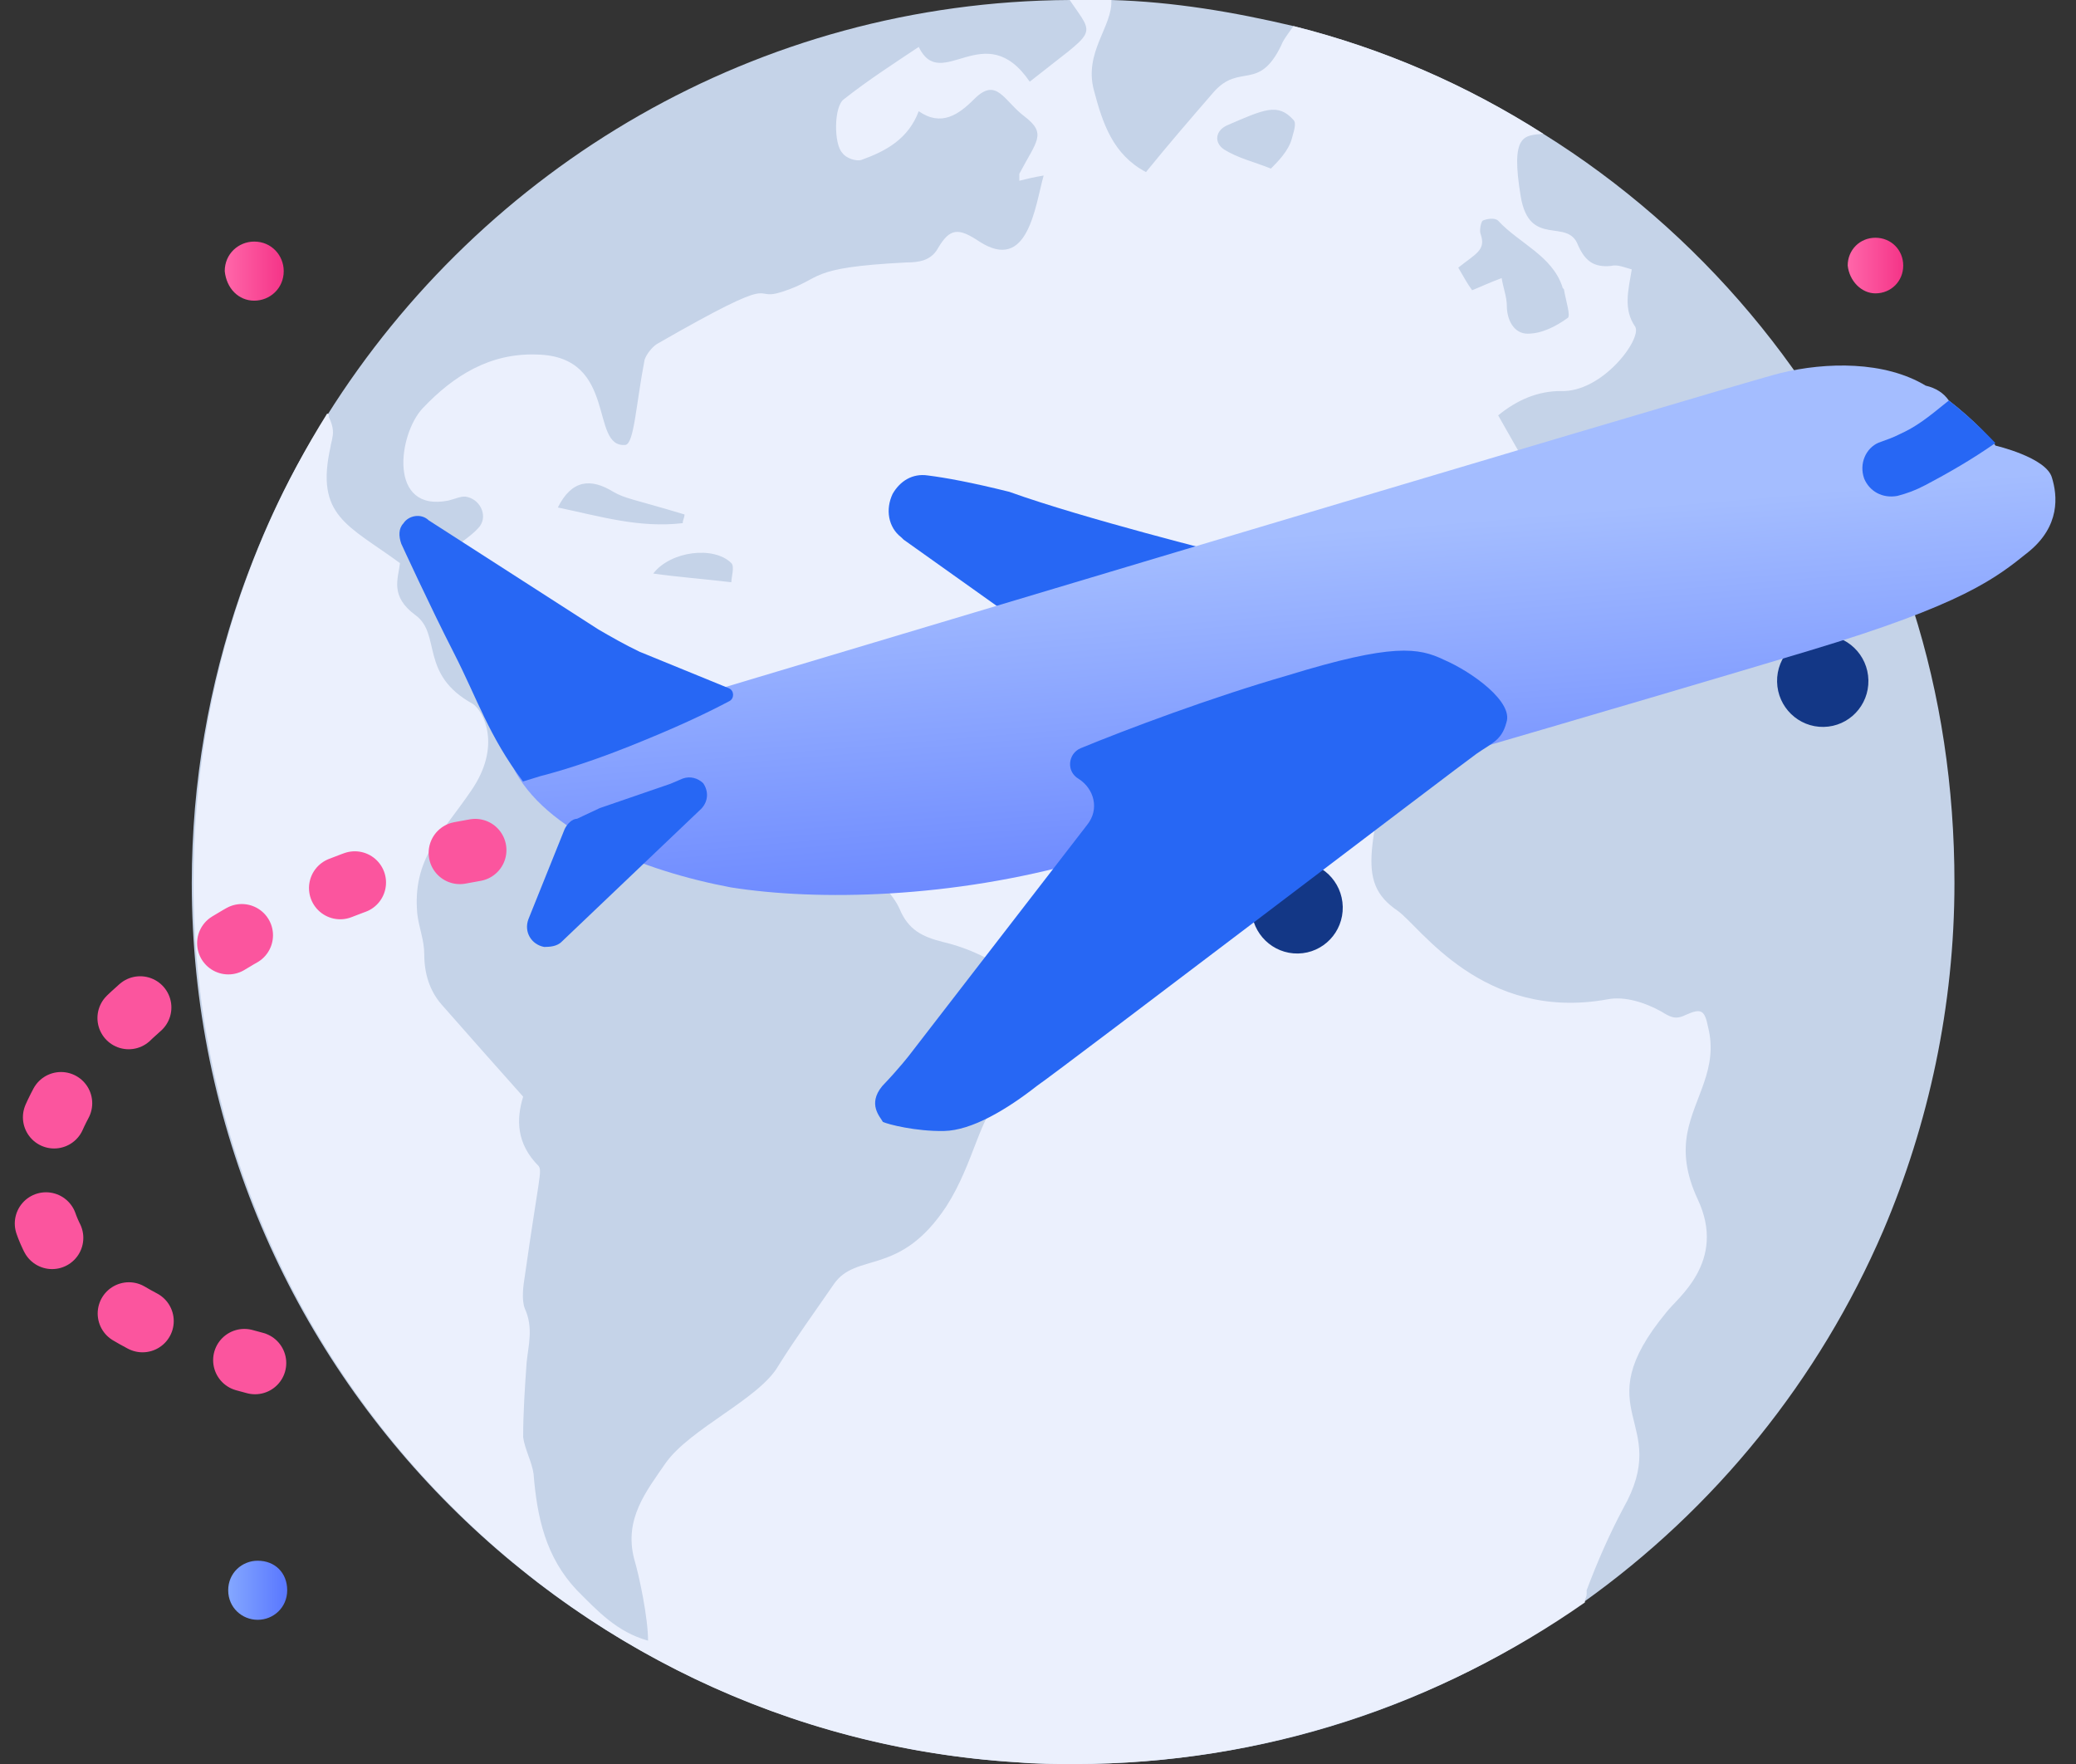 <svg width="133" height="113" viewBox="0 0 133 113" fill="none" xmlns="http://www.w3.org/2000/svg">
<rect x="0" y="0" width="133" height="113" fill="#333333" stroke="none"/>
<path d="M125.213 56.556C125.213 64.46 123.546 72.031 120.656 78.822C116.544 88.396 109.875 96.635 101.427 102.646C92.202 109.215 80.976 113 68.75 113C37.628 113 12.286 87.728 12.286 56.556C12.286 50.099 13.398 43.864 15.398 38.075C16.843 33.956 18.622 30.17 20.956 26.608C30.959 10.688 48.521 0.111 68.527 0H68.861C69.639 0 70.417 0 71.195 0C75.196 0.111 79.087 0.779 82.865 1.67C88.645 3.117 93.98 5.455 98.871 8.572C108.874 14.807 116.766 24.159 121.212 35.18L122.546 38.965C124.324 44.532 125.213 50.432 125.213 56.556Z" fill="#C5D3E8"/>
<path d="M121.101 35.292C120.767 34.958 120.323 34.735 120.101 34.735C119.211 34.401 117.1 34.846 116.877 32.397C116.877 32.286 116.766 32.174 116.655 31.952C116.21 32.508 115.766 32.954 115.099 33.733C114.543 32.62 114.098 31.618 113.654 30.504C113.32 30.838 113.098 31.172 112.765 31.284C112.32 31.506 111.764 31.84 111.431 31.618C110.542 31.172 110.542 29.169 110.431 28.612C108.319 29.391 107.207 27.61 105.429 27.276C105.207 28.612 104.984 30.059 104.762 31.506C98.982 32.954 99.316 32.397 95.981 26.608C97.204 25.606 98.538 25.049 99.983 25.049C102.65 25.161 105.207 21.709 104.762 20.93C103.984 19.817 104.317 18.592 104.54 17.256C104.095 17.145 103.651 16.922 103.206 17.034C102.094 17.145 101.539 16.7 101.094 15.697C100.427 13.916 97.982 15.92 97.426 12.58C96.759 8.572 97.648 8.684 98.871 8.572C93.981 5.455 88.645 3.117 82.866 1.67C82.643 2.004 82.199 2.561 82.088 2.895C80.643 5.9 79.42 4.008 77.753 5.9C76.308 7.57 74.863 9.24 73.418 11.022C71.306 9.908 70.639 7.904 70.084 5.789C69.417 3.34 71.306 1.67 71.195 0C70.195 0 68.972 0 68.528 0C70.195 2.449 70.306 1.781 65.971 5.233C63.081 1.002 60.303 6.012 58.858 3.006C57.19 4.119 55.634 5.121 54.078 6.346C53.411 6.791 53.411 9.24 53.967 9.797C54.189 10.131 54.856 10.354 55.19 10.242C56.746 9.686 58.191 8.906 58.858 7.125C60.303 8.127 61.414 7.348 62.414 6.346C63.859 4.899 64.304 6.457 65.638 7.459C67.083 8.572 66.416 9.018 65.304 11.133C65.304 11.244 65.304 11.356 65.304 11.578C65.749 11.467 66.193 11.356 66.86 11.244C66.305 13.248 65.86 17.479 62.748 15.475C61.414 14.584 60.858 14.584 60.08 15.92C59.636 16.7 58.858 16.811 58.08 16.811C51.522 17.145 52.856 17.813 50.077 18.703C47.965 19.371 50.41 17.256 42.074 22.043C41.741 22.266 41.407 22.711 41.296 23.045C40.74 25.94 40.629 28.389 40.074 28.5C37.739 28.723 39.629 22.823 34.405 22.711C31.404 22.6 29.07 24.047 27.069 26.163C25.513 27.832 24.846 32.842 28.736 32.063C29.181 31.952 29.625 31.729 29.959 31.84C30.848 32.063 31.293 33.176 30.626 33.844C29.737 34.846 27.402 35.737 29.07 36.85C29.959 37.407 29.514 37.741 29.514 40.969C29.514 42.751 30.848 43.753 33.071 44.643C36.294 45.757 35.961 40.747 39.073 42.639C40.407 43.419 41.852 44.198 43.408 44.755C44.742 45.311 45.964 45.979 46.965 47.093C48.41 48.651 53.411 48.985 55.857 55.442C56.19 56.444 57.19 57.224 57.635 58.226C58.191 59.562 59.08 60.007 60.414 60.341C63.748 61.12 66.749 63.458 66.749 65.128C66.749 67.243 65.86 68.913 64.193 70.249C62.748 71.474 62.414 74.48 60.636 77.263C57.635 81.828 54.856 80.158 53.411 82.273C52.189 84.054 50.966 85.724 49.855 87.505C48.632 89.621 44.186 91.513 42.63 93.74C41.407 95.521 39.962 97.302 40.629 99.863C40.963 100.976 41.518 103.648 41.518 105.096C39.518 104.539 38.295 103.203 36.961 101.867C34.961 99.752 34.405 97.191 34.183 94.408C34.072 93.629 33.627 92.849 33.516 92.07C33.516 90.511 33.627 88.841 33.738 87.283C33.849 86.169 34.183 85.056 33.627 83.832C33.405 83.275 33.516 82.384 33.627 81.716C34.516 75.482 34.738 75.036 34.516 74.703C33.071 73.255 33.071 71.697 33.516 70.249C31.626 68.134 29.959 66.241 28.292 64.349C27.514 63.458 27.18 62.345 27.18 61.12C27.18 60.23 26.847 59.45 26.736 58.56C26.402 54.997 28.292 53.438 30.181 50.655C32.182 47.761 30.959 45.534 30.292 45.089C26.847 43.196 28.292 40.636 26.625 39.411C24.957 38.186 25.513 37.073 25.624 36.071C22.29 33.622 20.178 33.065 21.178 28.612C21.178 28.5 21.289 28.166 21.289 28.055C21.401 27.61 21.289 27.165 21.067 26.719V26.608C21.067 26.608 21.067 26.497 20.956 26.497C15.51 35.18 12.398 45.423 12.398 56.556C12.398 86.503 35.739 111.107 65.193 112.889C66.416 113 67.638 113 68.861 113C80.976 113 92.313 109.103 101.539 102.646V102.535C101.539 102.424 101.65 102.312 101.65 102.09V101.978C101.65 101.978 101.65 101.978 101.65 101.867C102.317 100.086 103.095 98.304 103.984 96.635C107.207 90.957 101.428 90.511 106.763 84.054C107.43 83.163 110.653 80.826 108.763 76.818C107.985 75.148 107.874 73.812 108.096 72.587C108.541 70.249 110.097 68.468 109.43 65.796C109.208 64.683 108.986 64.571 107.985 65.017C107.318 65.351 106.985 65.128 106.429 64.794C105.429 64.237 104.095 63.792 102.984 64.015C94.981 65.462 90.98 59.339 89.535 58.337C86.756 56.444 87.867 54.106 89.757 45.311C89.868 44.977 89.979 44.532 89.868 44.198C88.979 41.749 90.535 40.524 92.091 39.188C92.202 39.077 92.313 38.965 92.424 38.965C94.425 38.409 95.648 36.962 96.87 35.514C96.982 35.403 97.093 35.18 97.315 35.18C100.65 33.956 103.984 32.954 107.43 34.29C109.43 35.069 110.542 32.954 115.543 37.184C118.322 39.745 118.544 38.52 122.435 39.077L121.101 35.292ZM35.739 32.508C36.628 30.727 37.85 30.616 39.295 31.506C40.074 31.952 40.518 31.952 43.852 32.954C43.852 33.176 43.741 33.288 43.741 33.51C40.963 33.844 38.406 33.065 35.739 32.508ZM46.853 37.296C44.964 37.073 43.408 36.962 41.852 36.739C42.963 35.292 45.742 34.958 46.853 36.071C47.076 36.294 46.853 36.962 46.853 37.296ZM78.642 8.016C80.976 7.014 81.865 6.568 82.866 7.682C83.088 7.904 82.866 8.461 82.755 8.906C82.532 9.686 81.865 10.354 81.421 10.799C80.309 10.354 79.309 10.131 78.42 9.574C77.753 9.129 77.864 8.35 78.642 8.016ZM94.314 18.592C93.981 18.147 93.758 17.701 93.425 17.145C94.536 16.254 95.203 16.032 94.87 15.03C94.759 14.807 94.87 14.25 94.981 14.139C95.203 14.028 95.759 13.916 95.981 14.139C97.315 15.586 99.427 16.366 100.094 18.369C100.094 18.481 100.205 18.481 100.205 18.592C100.316 19.26 100.65 20.262 100.427 20.373C99.649 20.93 98.76 21.375 97.871 21.375C96.982 21.375 96.537 20.485 96.537 19.594C96.537 19.037 96.315 18.481 96.204 17.813C95.314 18.147 94.87 18.369 94.314 18.592Z" fill="#EBF0FD"/>
<path d="M30.445 54.455C9.277 58.04 -12.412 79.742 16.339 87.312" stroke="#FB559E" stroke-width="4" stroke-miterlimit="10" stroke-linecap="round" stroke-linejoin="round" stroke-dasharray="1 7"/>
<path d="M16.288 19.26C17.288 19.26 18.177 18.48 18.177 17.367C18.177 16.365 17.399 15.475 16.288 15.475C15.288 15.475 14.398 16.254 14.398 17.367C14.51 18.48 15.288 19.26 16.288 19.26Z" fill="url(#paint0_linear_1717_9750)"/>
<path d="M16.51 103.76C17.51 103.76 18.399 102.981 18.399 101.867C18.399 100.754 17.621 99.975 16.51 99.975C15.509 99.975 14.62 100.754 14.62 101.867C14.62 102.981 15.509 103.76 16.51 103.76Z" fill="url(#paint1_linear_1717_9750)"/>
<path d="M120.152 18.792C121.153 18.792 121.931 18.013 121.931 17.011C121.931 16.009 121.153 15.229 120.152 15.229C119.152 15.229 118.374 16.009 118.374 17.011C118.485 18.013 119.263 18.792 120.152 18.792Z" fill="url(#paint2_linear_1717_9750)"/>
<path d="M64.166 39.033L57.895 34.571L57.729 34.411C56.903 33.772 56.717 32.631 57.184 31.642C57.654 30.816 58.456 30.311 59.435 30.456C60.576 30.599 62.208 30.895 64.659 31.504C69.41 33.215 78.562 35.499 78.562 35.499L64.166 39.033Z" fill="#2767F4"/>
<path d="M116.836 46.564C118.452 46.535 119.734 45.194 119.7 43.569C119.666 41.945 118.329 40.652 116.713 40.682C115.098 40.711 113.816 42.052 113.85 43.677C113.884 45.301 115.221 46.594 116.836 46.564Z" fill="#133786"/>
<path d="M83.161 61.079C84.776 61.049 86.058 59.708 86.024 58.084C85.99 56.459 84.653 55.166 83.038 55.196C81.422 55.226 80.14 56.567 80.174 58.191C80.208 59.816 81.545 61.109 83.161 61.079Z" fill="#133786"/>
<path d="M131.46 30.602C131.809 31.74 132.012 33.698 129.934 35.371C127.855 37.044 125.777 38.717 115.921 41.677C106.066 44.637 78.112 52.834 69.543 55.117C60.977 57.563 52.364 57.722 46.818 56.843C41.269 55.8 34.876 53.303 32.837 49.09C30.961 44.874 35.525 45.444 35.525 45.444L36.855 46.891C36.855 46.891 111.175 24.6 114.086 23.893C116.998 23.185 120.736 23.116 123.37 24.703C124.024 24.854 124.518 25.172 124.853 25.656C126.506 26.934 127.671 28.22 127.84 28.544C127.84 28.544 131.107 29.301 131.46 30.602Z" fill="url(#paint3_linear_1717_9750)"/>
<path d="M58.261 67.585L69.657 52.827C70.45 51.831 70.097 50.53 69.108 49.894C68.285 49.419 68.424 48.272 69.23 47.93C72.131 46.733 77.616 44.67 82.464 43.273C89.248 41.187 90.88 41.484 92.523 42.271C94.327 43.055 96.969 44.968 96.508 46.284C96.207 47.434 95.561 47.61 94.599 48.281C93.638 48.953 68.353 68.217 66.431 69.56C64.511 71.066 62.263 72.415 60.476 72.448C58.688 72.481 56.89 72.024 56.562 71.866C56.392 71.543 55.563 70.74 56.514 69.579C57.627 68.414 58.261 67.585 58.261 67.585Z" fill="#2767F4"/>
<path d="M38.42 51.766L42.94 50.212L43.745 49.87C44.23 49.698 44.721 49.852 45.052 50.173C45.388 50.657 45.401 51.311 44.924 51.81L35.998 60.311C35.679 60.644 35.192 60.653 34.867 60.659C34.051 60.511 33.546 59.702 33.854 58.879L36.172 53.115C36.328 52.785 36.646 52.453 36.971 52.447L38.42 51.766Z" fill="#2767F4"/>
<path d="M34.638 49.711C34.638 49.711 33.949 49.923 33.507 50.059C31.304 47.133 30.594 44.788 29.067 41.805C27.547 38.837 25.71 34.836 25.71 34.836C25.537 34.349 25.527 33.858 25.845 33.526C26.16 33.029 26.969 32.851 27.467 33.332L38.343 40.325C39.166 40.8 39.989 41.276 40.974 41.748L46.714 44.094C47.042 44.252 47.052 44.742 46.731 44.911C45.123 45.758 43.317 46.608 40.307 47.814C36.972 49.149 34.638 49.711 34.638 49.711Z" fill="#2767F4"/>
<path d="M127.836 28.38C126.394 29.388 124.949 30.232 123.34 31.079C122.697 31.417 122.213 31.59 121.566 31.765C120.595 31.946 119.772 31.471 119.43 30.66C119.084 29.686 119.551 28.696 120.357 28.355C120.841 28.182 121.325 28.01 121.647 27.84C122.774 27.329 123.414 26.827 124.853 25.656C126.505 26.934 127.67 28.22 127.836 28.38Z" fill="#2767F4"/>
<defs>
<linearGradient id="paint0_linear_1717_9750" x1="14.444" y1="17.443" x2="18.037" y2="17.443" gradientUnits="userSpaceOnUse">
<stop stop-color="#FF66A9"/>
<stop offset="1" stop-color="#F53689"/>
</linearGradient>
<linearGradient id="paint1_linear_1717_9750" x1="14.699" y1="101.965" x2="18.292" y2="101.965" gradientUnits="userSpaceOnUse">
<stop stop-color="#83A6FF"/>
<stop offset="1" stop-color="#5A78FF"/>
</linearGradient>
<linearGradient id="paint2_linear_1717_9750" x1="118.417" y1="17.082" x2="121.798" y2="17.082" gradientUnits="userSpaceOnUse">
<stop stop-color="#FF66A9"/>
<stop offset="1" stop-color="#F53689"/>
</linearGradient>
<linearGradient id="paint3_linear_1717_9750" x1="103.5" y1="32.5" x2="105.834" y2="60.727" gradientUnits="userSpaceOnUse">
<stop stop-color="#A4BDFF"/>
<stop offset="1" stop-color="#5A78FF"/>
</linearGradient>
</defs>
</svg>
